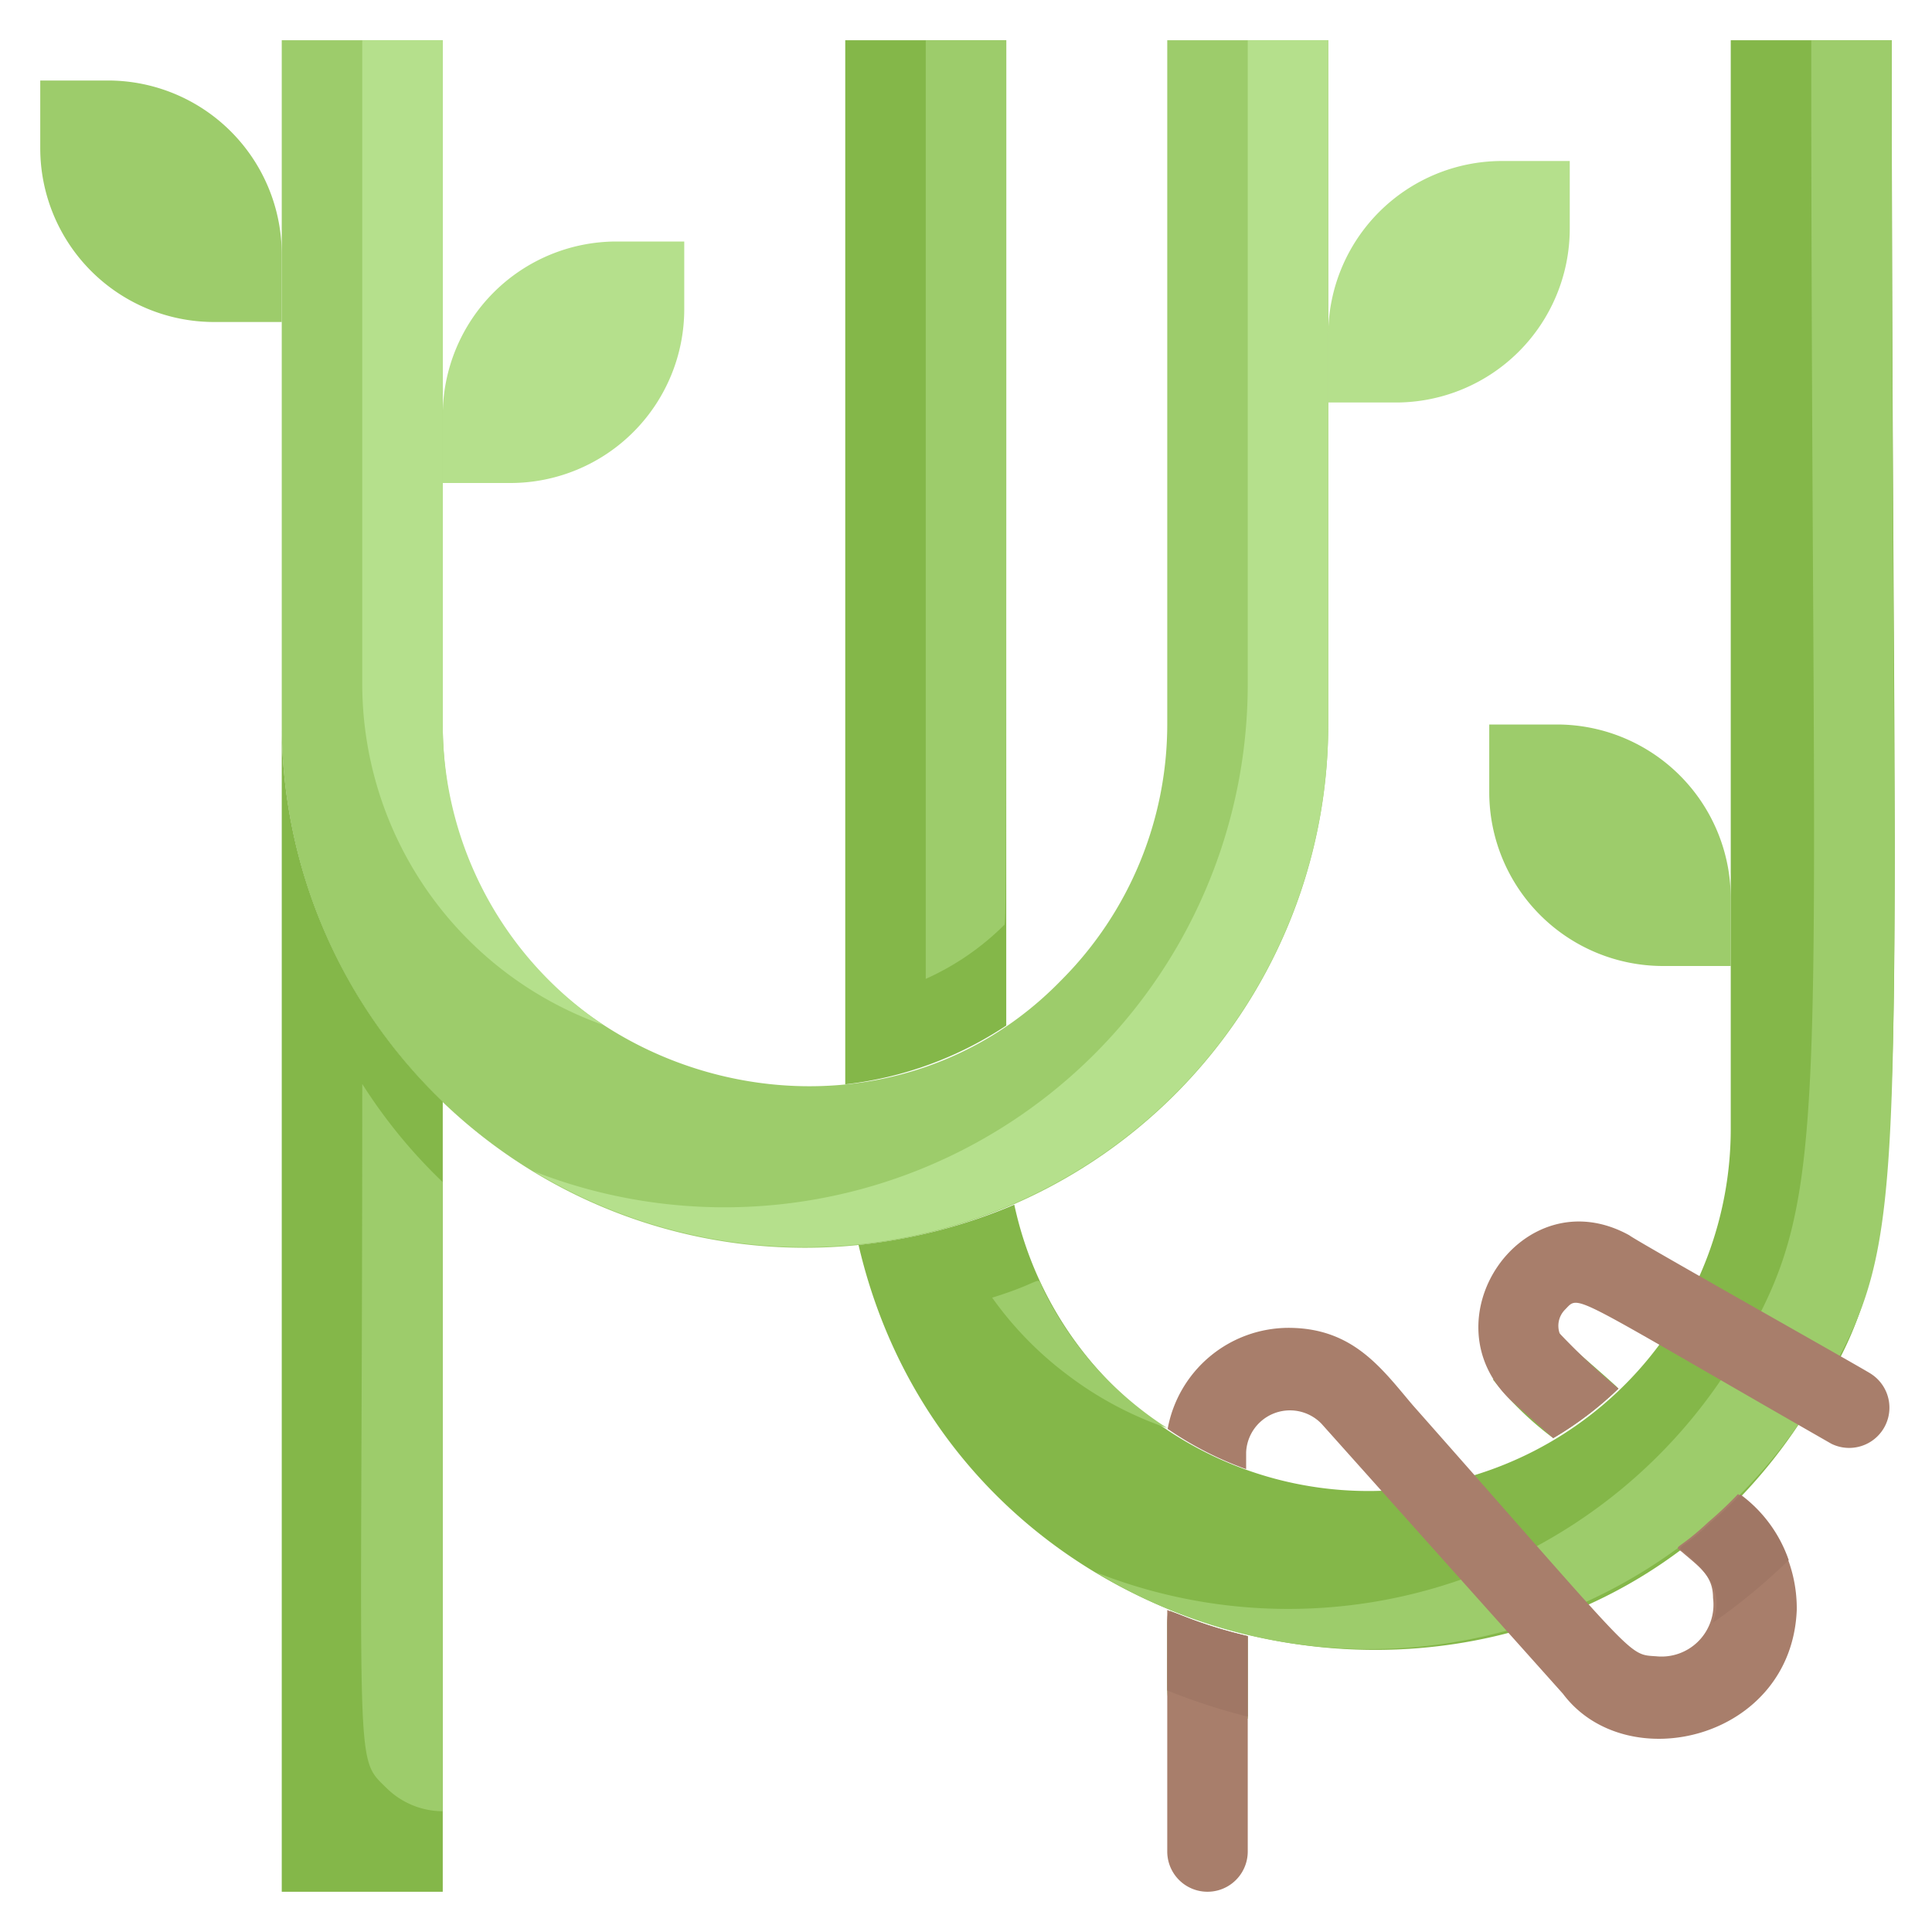 <svg xmlns="http://www.w3.org/2000/svg" viewBox="0 0 48 48"><defs><style>.cls-1{fill:#9dcc6b;}.cls-2{fill:#b5e08c;}.cls-3{fill:#84b749;}.cls-4{fill:#a87e6b;}.cls-5{fill:#a07765;}</style></defs><title>Vine</title><g id="Vine"><path class="cls-1" d="M33,1V18A13,13,0,1,1,7,18V1h4V18c0,8.22,10,11.87,15.36,6.36A9,9,0,0,0,29,18V1Z"/><path class="cls-2" d="M9,1V17a9,9,0,0,0,6,8.47A9,9,0,0,1,11,18V1Z"/><path class="cls-2" d="M31,1V17A13,13,0,0,1,13.26,29.1,13,13,0,0,0,33,18V1Z"/><path class="cls-2" d="M37.32,4H39a0,0,0,0,1,0,0V5.68A4.32,4.32,0,0,1,34.68,10H33a0,0,0,0,1,0,0V8.32A4.32,4.32,0,0,1,37.32,4Z"/><path class="cls-1" d="M37,18h1.68A4.32,4.32,0,0,1,43,22.32V24a0,0,0,0,1,0,0H41.32A4.32,4.32,0,0,1,37,19.68V18a0,0,0,0,1,0,0Z" transform="translate(80 42) rotate(-180)"/><path class="cls-2" d="M15.32,6H17a0,0,0,0,1,0,0V7.68A4.32,4.32,0,0,1,12.68,12H11a0,0,0,0,1,0,0V10.32A4.32,4.32,0,0,1,15.32,6Z"/><path class="cls-1" d="M1,2H2.68A4.32,4.32,0,0,1,7,6.32V8A0,0,0,0,1,7,8H5.32A4.32,4.32,0,0,1,1,3.68V2A0,0,0,0,1,1,2Z" transform="translate(8 10) rotate(-180)"/><path class="cls-3" d="M11,27.37V47H7V18A13,13,0,0,0,11,27.37Z"/><path class="cls-1" d="M11,29.37V45a2,2,0,0,1-1.41-.59c-.82-.8-.59-.26-.59-17.48A13,13,0,0,0,11,29.37Z"/><path class="cls-3" d="M25,1V25.48a9.07,9.07,0,0,1-4,1.46V1Z"/><path class="cls-3" d="M37.09,34.27a6.77,6.77,0,0,0,1.14-.71c.79-.57.35-.49.67-.22.11.1,1.23,1.06,1.31,1.16a8.66,8.66,0,0,1-1.62,1.23A7.91,7.91,0,0,1,37.09,34.27Z"/><path class="cls-3" d="M31,40.65V42.7l-.43-.1c-.59-.12-1.39-.42-1.49-.42s-.08.2-.08-1.81a.84.84,0,0,1,.07-.35A11.72,11.72,0,0,0,31,40.65Z"/><path class="cls-3" d="M47,1c0,28.67.72,30.08-2.32,34.4-6.16,9.24-20.79,6.53-23.35-4.47a13.37,13.37,0,0,0,3.87-1A9,9,0,0,0,43,28V1Z"/><path class="cls-1" d="M25,1c0,23.55,0,21.86-.07,22A6.58,6.58,0,0,1,23,24.32V1Z"/><path class="cls-1" d="M29,35.48a8.8,8.8,0,0,1-2.49-1.33,8.67,8.67,0,0,1-1.86-1.91c1.39-.43,1.08-.59,1.28-.18A8.61,8.61,0,0,0,29,35.48Z"/><path class="cls-1" d="M45,1c0,27.11.61,28.49-1.78,32.55a13,13,0,0,1-16,5.51,13,13,0,0,0,18-4.51C47.59,30.52,47,30.15,47,1Z"/><path class="cls-4" d="M44.64,40c-.13,3.22-4.23,4.19-5.81,2.08l-6-6.71a1.09,1.09,0,0,0-1.87.71v.42a8.45,8.45,0,0,1-1.95-1,3.06,3.06,0,0,1,3-2.51c1.6,0,2.31,1,3.08,1.91,5.64,6.38,5.34,6.2,6.06,6.25a1.29,1.29,0,0,0,1.41-1.45c0-.55-.33-.76-.77-1.14-.22-.18-.14,0,.66-.75a9.47,9.47,0,0,0,.73-.69A3.49,3.49,0,0,1,44.64,40Z"/><path class="cls-4" d="M31,40.65V46a1,1,0,0,1-2,0V40A12.8,12.8,0,0,0,31,40.65Z"/><path class="cls-4" d="M45.5,35.87c-6.62-3.79-6.24-3.71-6.62-3.33a.57.57,0,0,0-.13.59,17.05,17.05,0,0,0,1.46,1.37,8.66,8.66,0,0,1-1.62,1.23l-1-.89c-2.21-2,.23-5.62,2.89-4.15.1.1,5.93,3.38,6,3.44A1,1,0,0,1,45.5,35.87Z"/><path class="cls-5" d="M44.44,38.76a14.67,14.67,0,0,1-1.89,1.56c.33-.85-.24-1.34-.7-1.75-.22-.18-.14,0,.66-.75a9.47,9.47,0,0,0,.73-.69A3.4,3.4,0,0,1,44.44,38.76Z"/><path class="cls-5" d="M31,40.65v2A15.63,15.63,0,0,1,29,42V40.37C29,39.73,29,40.18,31,40.65Z"/></g></svg>
